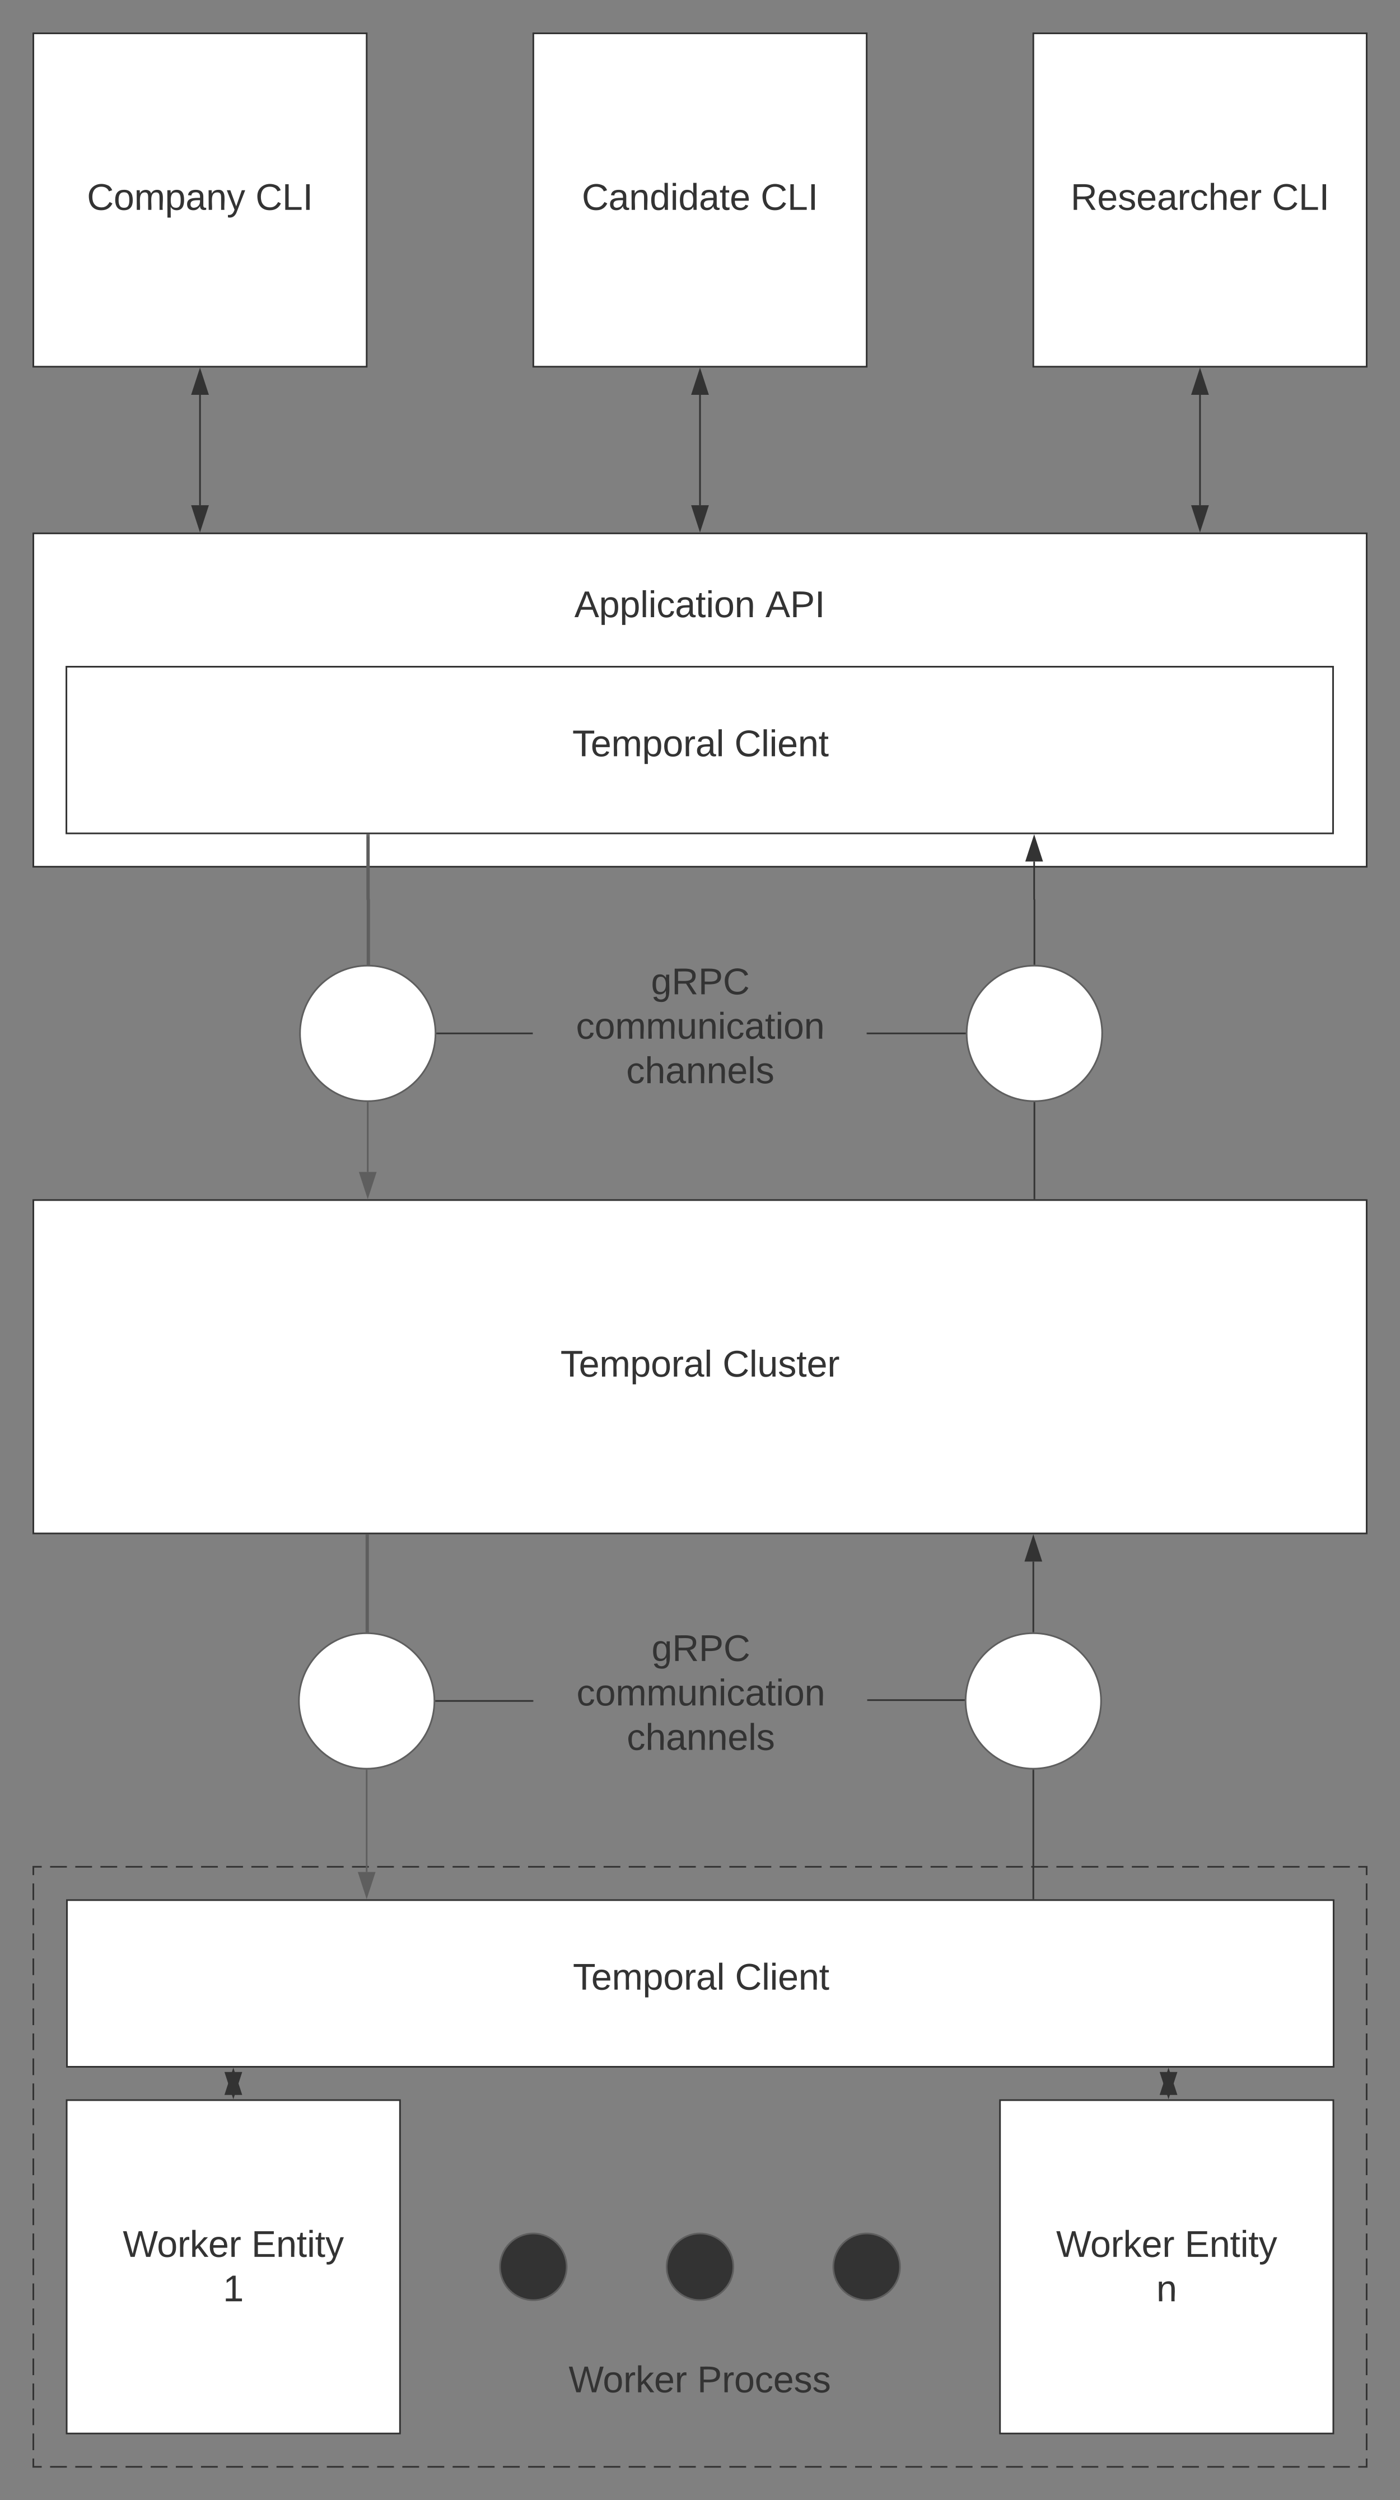 <svg xmlns="http://www.w3.org/2000/svg" xmlns:xlink="http://www.w3.org/1999/xlink" xmlns:lucid="lucid" width="840" height="1500"><rect width="100%" height="100%" fill="#808080" stroke="none"/><g transform="translate(-480 -280)" lucid:page-tab-id="0_0"><path d="M500 1400h800v360H500z" fill-opacity="0"/><path d="M510.06 1400h10.07m5.03 0h10.06m5.03 0h10.06m5.05 0h10.06m5.04 0h10.06m5.03 0h10.07m5.03 0h10.06m5.02 0h10.07m5.02 0h10.06m5.03 0h10.07m5.04 0h10.07m5.03 0h10.06m5.03 0h10.06m5.03 0h10.05m5.03 0h10.07m5.03 0h10.06m5.03 0h10.07m5.03 0h10.06m5.03 0h10.06m5.04 0h10.06m5.03 0H822m5.04 0h10.07m5.04 0h10.06m5.03 0h10.07m5.03 0h10.06m5.02 0h10.06m5.04 0h10.06m5.03 0h10.07m5.03 0h10.07m5.03 0h10.06m5.03 0h10.06m5.03 0h10.05m5.03 0h10.06m5.04 0h10.06m5.03 0h10.06m5.03 0h10.07m5.03 0h10.06m5.03 0h10.07m5.03 0h10.06m5.04 0h10.07m5.04 0h10.06m5.03 0H1139m5.03 0h10.06m5.02 0h10.06m5.03 0h10.08m5.03 0h10.07m5.03 0h10.07m5.03 0h10.06m5.03 0h10.05m5.04 0h10.05m5.03 0h10.06m5.03 0h10.07m5.03 0h5.03v5m0 5v10m0 5v10m0 5v10m0 5v10m0 5v10m0 5v10m0 5v10m0 5v10m0 5v10m0 5v10m0 5v10m0 5v10m0 5v10m0 5v10m0 5v10m0 5v10m0 5v10m0 5v10m0 5v10m0 5v10m0 5v10m0 5v10m0 5v10m0 5v5h-5.03m-5.03 0h-10.07m-5.03 0h-10.06m-5.03 0h-10.06m-5.05 0h-10.06m-5.04 0h-10.06m-5.03 0h-10.07m-5.03 0h-10.06m-5.02 0h-10.07m-5.02 0h-10.06m-5.03 0h-10.07m-5.04 0h-10.07m-5.03 0h-10.06m-5.03 0h-10.06m-5.03 0h-10.05m-5.03 0h-10.07m-5.03 0h-10.06m-5.03 0h-10.07m-5.03 0h-10.06m-5.03 0h-10.06m-5.04 0h-10.06m-5.03 0H978m-5.04 0H962.9m-5.04 0H947.8m-5.03 0H932.7m-5.03 0H917.6m-5.02 0h-10.06m-5.04 0h-10.06m-5.03 0h-10.07m-5.03 0h-10.07m-5.03 0h-10.06m-5.03 0h-10.06m-5.03 0h-10.05m-5.03 0h-10.06m-5.04 0h-10.06m-5.03 0h-10.06m-5.03 0h-10.07m-5.03 0h-10.06m-5.03 0h-10.07m-5.03 0H706.3m-5.04 0H691.2m-5.04 0H676.1m-5.03 0H661m-5.03 0H645.9m-5.02 0h-10.06m-5.03 0H615.7m-5.03 0h-10.07m-5.03 0h-10.07m-5.03 0h-10.06m-5.03 0h-10.05m-5.04 0h-10.05m-5.03 0h-10.06m-5.03 0h-10.07m-5.03 0H500v-5m0-5v-10m0-5v-10m0-5v-10m0-5v-10m0-5v-10m0-5v-10m0-5v-10m0-5v-10m0-5v-10m0-5v-10m0-5v-10m0-5v-10m0-5v-10m0-5v-10m0-5v-10m0-5v-10m0-5v-10m0-5v-10m0-5v-10m0-5v-10m0-5v-10m0-5v-10m0-5v-10m0-5v-5h5.03" stroke="#333" fill="none"/><path d="M500 300h200v200H500z" stroke="#333" fill="#fff"/><use xlink:href="#a" transform="matrix(1,0,0,1,505,305) translate(27.191 100.903)"/><use xlink:href="#b" transform="matrix(1,0,0,1,505,305) translate(128.302 100.903)"/><path d="M800 300h200v200H800z" stroke="#333" fill="#fff"/><use xlink:href="#c" transform="matrix(1,0,0,1,805,305) translate(24.105 100.903)"/><use xlink:href="#b" transform="matrix(1,0,0,1,805,305) translate(131.389 100.903)"/><path d="M1100 300h200v200h-200z" stroke="#333" fill="#fff"/><use xlink:href="#d" transform="matrix(1,0,0,1,1105,305) translate(17.346 100.903)"/><use xlink:href="#b" transform="matrix(1,0,0,1,1105,305) translate(138.148 100.903)"/><path d="M500 600h800v200H500z" stroke="#333" fill="#fff"/><path d="M519.84 680h760v100h-760z" stroke="#333" fill="#fff"/><use xlink:href="#e" transform="matrix(1,0,0,1,524.835,685) translate(298.556 48.715)"/><use xlink:href="#f" transform="matrix(1,0,0,1,524.835,685) translate(395.84 48.715)"/><path d="M600 516.88v66.24" stroke="#333" fill="none"/><path d="M600 502.12l4.64 14.26h-9.28zM600 597.88l-4.64-14.26h9.28z" stroke="#333" fill="#333"/><path d="M900 516.88v66.24" stroke="#333" fill="none"/><path d="M900 502.12l4.64 14.26h-9.28zM900 597.88l-4.64-14.26h9.28z" stroke="#333" fill="#333"/><path d="M1200 516.88v66.24" stroke="#333" fill="none"/><path d="M1200 502.12l4.64 14.26h-9.28zM1200 597.88l-4.64-14.26h9.28z" stroke="#333" fill="#333"/><path d="M500 1000h800v200H500z" stroke="#333" fill="#fff"/><use xlink:href="#e" transform="matrix(1,0,0,1,505,1005) translate(311.265 100.903)"/><use xlink:href="#g" transform="matrix(1,0,0,1,505,1005) translate(408.549 100.903)"/><path d="M520 1540h200v200H520z" stroke="#333" fill="#fff"/><use xlink:href="#h" transform="matrix(1,0,0,1,525,1545) translate(28.673 89.028)"/><use xlink:href="#i" transform="matrix(1,0,0,1,525,1545) translate(105.833 89.028)"/><use xlink:href="#j" transform="matrix(1,0,0,1,525,1545) translate(88.827 115.694)"/><path d="M1100.65 941.65V999" stroke="#333" fill="none"/><path d="M1100.65 941.15l.5-.02v.54h-1v-.55M1101.15 999.5h-1v-.5h1" fill="#333"/><path d="M1100.5 796.88v22.7c0 .06.03.1.07.1.05 0 .08.03.08.08v38.6" stroke="#333" fill="none"/><path d="M1100.5 782.12l4.62 14.26h-9.27z" stroke="#333" fill="#333"/><path d="M1101.15 858.88l-.5-.03-.5.02v-.54h1" fill="#333"/><path d="M1141.3 900c0 22.45-18.2 40.65-40.65 40.65S1060 922.45 1060 900s18.2-40.65 40.65-40.65 40.66 18.2 40.66 40.65z" stroke="#5e5e5e" fill="#fff"/><path d="M1080 1540h200v200h-200z" stroke="#333" fill="#fff"/><use xlink:href="#h" transform="matrix(1,0,0,1,1085,1545) translate(28.673 89.028)"/><use xlink:href="#i" transform="matrix(1,0,0,1,1085,1545) translate(105.833 89.028)"/><use xlink:href="#k" transform="matrix(1,0,0,1,1085,1545) translate(88.827 115.694)"/><path d="M820 1640c0 11.05-8.95 20-20 20s-20-8.95-20-20 8.95-20 20-20 20 8.95 20 20zM920 1640c0 11.05-8.95 20-20 20s-20-8.95-20-20 8.95-20 20-20 20 8.95 20 20zM1020 1640c0 11.05-8.95 20-20 20s-20-8.95-20-20 8.95-20 20-20 20 8.95 20 20z" stroke="#5e5e5e" fill="#333"/><path d="M779.84 626c0-3.3 2.68-6 6-6h228c3.3 0 6 2.7 6 6v38c0 3.3-2.7 6-6 6h-228c-3.32 0-6-2.7-6-6z" stroke="#000" stroke-opacity="0" stroke-width="3" fill="#fff" fill-opacity="0"/><use xlink:href="#l" transform="matrix(1,0,0,1,784.835,625) translate(39.784 25.278)"/><use xlink:href="#m" transform="matrix(1,0,0,1,784.835,625) translate(154.414 25.278)"/><path d="M741.3 900c0 22.45-18.2 40.65-40.65 40.65S660 922.45 660 900s18.2-40.65 40.65-40.65 40.66 18.2 40.66 40.65z" stroke="#5e5e5e" fill="#fff"/><path d="M700.83 781.5v38.1c0 .05.04.08.1.08.03 0 .07.04.07.1v38.1" stroke="#5e5e5e" stroke-width="2" fill="none"/><path d="M701.83 781.53h-2v-1.03h2M702 858.93l-1.34-.08-.66.03v-1.04h2" fill="#5e5e5e"/><path d="M700.65 941.65v41.47" stroke="#5e5e5e" fill="none"/><path d="M700.65 941.15l.5-.02v.54h-1v-.55" fill="#5e5e5e"/><path d="M700.65 997.88l-4.63-14.26h9.27z" stroke="#5e5e5e" fill="#5e5e5e"/><path d="M1100 1342.15V1419" stroke="#333" fill="none"/><path d="M1100 1341.65l.5-.02v.54h-1v-.55M1100.5 1419.5h-1v-.5h1" fill="#333"/><path d="M1100 1216.88v41.97" stroke="#333" fill="none"/><path d="M1100 1202.12l4.64 14.26h-9.28z" stroke="#333" fill="#333"/><path d="M1100.5 1259.38l-.5-.03-.5.02v-.54h1" fill="#333"/><path d="M1140.65 1300.5c0 22.45-18.2 40.65-40.65 40.65s-40.65-18.2-40.65-40.65 18.2-40.65 40.65-40.65 40.65 18.2 40.65 40.65zM740.65 1300.5c0 22.45-18.2 40.65-40.65 40.65s-40.65-18.2-40.65-40.65 18.2-40.65 40.65-40.65 40.65 18.2 40.65 40.65z" stroke="#5e5e5e" fill="#fff"/><path d="M700.34 1201.5v56.87" stroke="#5e5e5e" stroke-width="2" fill="none"/><path d="M701.34 1201.53h-2v-1.03h2M701.34 1259.43l-1.34-.08-.66.03v-1.04h2" fill="#5e5e5e"/><path d="M700 1342.15v60.97" stroke="#5e5e5e" fill="none"/><path d="M700 1341.65l.5-.02v.54h-1v-.55" fill="#5e5e5e"/><path d="M700 1417.88l-4.64-14.26h9.28z" stroke="#5e5e5e" fill="#5e5e5e"/><path d="M779.84 1686c0-3.3 2.68-6 6-6h228c3.3 0 6 2.7 6 6v48c0 3.3-2.7 6-6 6h-228c-3.32 0-6-2.7-6-6z" stroke="#000" stroke-opacity="0" stroke-width="3" fill="#fff" fill-opacity="0"/><use xlink:href="#n" transform="matrix(1,0,0,1,784.835,1685) translate(36.327 30.278)"/><use xlink:href="#o" transform="matrix(1,0,0,1,784.835,1685) translate(113.488 30.278)"/><path d="M742.3 900H799.18" stroke="#333" fill="none"/><path d="M742.32 900.5h-.54l.03-.5-.02-.5h.54M799.67 900.5h-.5v-1h.5" fill="#333"/><path d="M1059 900h-58.5" stroke="#333" fill="none"/><path d="M1059.5 900l.02.5h-.53v-1h.53M1000.5 900.5h-.5v-1h.5" fill="#333"/><path d="M799.67 846c0-3.3 2.7-6 6-6H994c3.3 0 6 2.7 6 6v108c0 3.3-2.7 6-6 6H805.67c-3.3 0-6-2.7-6-6z" stroke="#000" stroke-opacity="0" stroke-width="3" fill="#fff" fill-opacity="0"/><use xlink:href="#p" transform="matrix(1,0,0,1,804.67,845) translate(65.932 31.528)"/><use xlink:href="#q" transform="matrix(1,0,0,1,804.67,845) translate(20.932 58.194)"/><use xlink:href="#r" transform="matrix(1,0,0,1,804.67,845) translate(51.086 84.861)"/><path d="M741.65 1300.5h57.85" stroke="#333" fill="none"/><path d="M741.67 1301h-.55l.03-.5-.02-.5h.54M800 1301h-.5v-1h.5" fill="#333"/><path d="M1058.38 1300h-57.55" stroke="#333" fill="none"/><path d="M1058.85 1300.5h-.5v-1h.56M1000.84 1300.5h-.5v-1h.5" fill="#333"/><path d="M800 1246c0-3.3 2.7-6 6-6h188.33c3.3 0 6 2.7 6 6v108c0 3.3-2.7 6-6 6H806c-3.3 0-6-2.7-6-6z" stroke="#000" stroke-opacity="0" stroke-width="3" fill="#fff" fill-opacity="0"/><g><use xlink:href="#p" transform="matrix(1,0,0,1,805,1245) translate(65.932 31.528)"/><use xlink:href="#q" transform="matrix(1,0,0,1,805,1245) translate(20.932 58.194)"/><use xlink:href="#r" transform="matrix(1,0,0,1,805,1245) translate(51.086 84.861)"/></g><path d="M520.16 1420h760v100h-760z" stroke="#333" fill="#fff"/><g><use xlink:href="#s" transform="matrix(1,0,0,1,525.165,1425) translate(298.556 48.715)"/><use xlink:href="#t" transform="matrix(1,0,0,1,525.165,1425) translate(395.84 48.715)"/></g><path d="M620 1523.12v13.76" stroke="#333" fill="none"/><path d="M620 1537.88l-4.64-14.26h9.28z" stroke="#333" fill="#333"/><path d="M620 1522.12l4.64 14.26h-9.28z" stroke="#333" fill="#333"/><path d="M1181.1 1536.88v-13.76" stroke="#333" fill="none"/><path d="M1181.1 1522.12l4.64 14.26h-9.27z" stroke="#333" fill="#333"/><path d="M1181.1 1537.88l-4.63-14.26h9.27z" stroke="#333" fill="#333"/><defs><path fill="#333" d="M212-179c-10-28-35-45-73-45-59 0-87 40-87 99 0 60 29 101 89 101 43 0 62-24 78-52l27 14C228-24 195 4 139 4 59 4 22-46 18-125c-6-104 99-153 187-111 19 9 31 26 39 46" id="u"/><path fill="#333" d="M100-194c62-1 85 37 85 99 1 63-27 99-86 99S16-35 15-95c0-66 28-99 85-99zM99-20c44 1 53-31 53-75 0-43-8-75-51-75s-53 32-53 75 10 74 51 75" id="v"/><path fill="#333" d="M210-169c-67 3-38 105-44 169h-31v-121c0-29-5-50-35-48C34-165 62-65 56 0H25l-1-190h30c1 10-1 24 2 32 10-44 99-50 107 0 11-21 27-35 58-36 85-2 47 119 55 194h-31v-121c0-29-5-49-35-48" id="w"/><path fill="#333" d="M115-194c55 1 70 41 70 98S169 2 115 4C84 4 66-9 55-30l1 105H24l-1-265h31l2 30c10-21 28-34 59-34zm-8 174c40 0 45-34 45-75s-6-73-45-74c-42 0-51 32-51 76 0 43 10 73 51 73" id="x"/><path fill="#333" d="M141-36C126-15 110 5 73 4 37 3 15-17 15-53c-1-64 63-63 125-63 3-35-9-54-41-54-24 1-41 7-42 31l-33-3c5-37 33-52 76-52 45 0 72 20 72 64v82c-1 20 7 32 28 27v20c-31 9-61-2-59-35zM48-53c0 20 12 33 32 33 41-3 63-29 60-74-43 2-92-5-92 41" id="y"/><path fill="#333" d="M117-194c89-4 53 116 60 194h-32v-121c0-31-8-49-39-48C34-167 62-67 57 0H25l-1-190h30c1 10-1 24 2 32 11-22 29-35 61-36" id="z"/><path fill="#333" d="M179-190L93 31C79 59 56 82 12 73V49c39 6 53-20 64-50L1-190h34L92-34l54-156h33" id="A"/><g id="a"><use transform="matrix(0.062,0,0,0.062,0,0)" xlink:href="#u"/><use transform="matrix(0.062,0,0,0.062,15.988,0)" xlink:href="#v"/><use transform="matrix(0.062,0,0,0.062,28.333,0)" xlink:href="#w"/><use transform="matrix(0.062,0,0,0.062,46.79,0)" xlink:href="#x"/><use transform="matrix(0.062,0,0,0.062,59.136,0)" xlink:href="#y"/><use transform="matrix(0.062,0,0,0.062,71.481,0)" xlink:href="#z"/><use transform="matrix(0.062,0,0,0.062,83.827,0)" xlink:href="#A"/></g><path fill="#333" d="M30 0v-248h33v221h125V0H30" id="B"/><path fill="#333" d="M33 0v-248h34V0H33" id="C"/><g id="b"><use transform="matrix(0.062,0,0,0.062,0,0)" xlink:href="#u"/><use transform="matrix(0.062,0,0,0.062,15.988,0)" xlink:href="#B"/><use transform="matrix(0.062,0,0,0.062,28.333,0)" xlink:href="#C"/></g><path fill="#333" d="M85-194c31 0 48 13 60 33l-1-100h32l1 261h-30c-2-10 0-23-3-31C134-8 116 4 85 4 32 4 16-35 15-94c0-66 23-100 70-100zm9 24c-40 0-46 34-46 75 0 40 6 74 45 74 42 0 51-32 51-76 0-42-9-74-50-73" id="D"/><path fill="#333" d="M24-231v-30h32v30H24zM24 0v-190h32V0H24" id="E"/><path fill="#333" d="M59-47c-2 24 18 29 38 22v24C64 9 27 4 27-40v-127H5v-23h24l9-43h21v43h35v23H59v120" id="F"/><path fill="#333" d="M100-194c63 0 86 42 84 106H49c0 40 14 67 53 68 26 1 43-12 49-29l28 8c-11 28-37 45-77 45C44 4 14-33 15-96c1-61 26-98 85-98zm52 81c6-60-76-77-97-28-3 7-6 17-6 28h103" id="G"/><g id="c"><use transform="matrix(0.062,0,0,0.062,0,0)" xlink:href="#u"/><use transform="matrix(0.062,0,0,0.062,15.988,0)" xlink:href="#y"/><use transform="matrix(0.062,0,0,0.062,28.333,0)" xlink:href="#z"/><use transform="matrix(0.062,0,0,0.062,40.679,0)" xlink:href="#D"/><use transform="matrix(0.062,0,0,0.062,53.025,0)" xlink:href="#E"/><use transform="matrix(0.062,0,0,0.062,57.901,0)" xlink:href="#D"/><use transform="matrix(0.062,0,0,0.062,70.247,0)" xlink:href="#y"/><use transform="matrix(0.062,0,0,0.062,82.593,0)" xlink:href="#F"/><use transform="matrix(0.062,0,0,0.062,88.765,0)" xlink:href="#G"/></g><path fill="#333" d="M233-177c-1 41-23 64-60 70L243 0h-38l-65-103H63V0H30v-248c88 3 205-21 203 71zM63-129c60-2 137 13 137-47 0-61-80-42-137-45v92" id="H"/><path fill="#333" d="M135-143c-3-34-86-38-87 0 15 53 115 12 119 90S17 21 10-45l28-5c4 36 97 45 98 0-10-56-113-15-118-90-4-57 82-63 122-42 12 7 21 19 24 35" id="I"/><path fill="#333" d="M114-163C36-179 61-72 57 0H25l-1-190h30c1 12-1 29 2 39 6-27 23-49 58-41v29" id="J"/><path fill="#333" d="M96-169c-40 0-48 33-48 73s9 75 48 75c24 0 41-14 43-38l32 2c-6 37-31 61-74 61-59 0-76-41-82-99-10-93 101-131 147-64 4 7 5 14 7 22l-32 3c-4-21-16-35-41-35" id="K"/><path fill="#333" d="M106-169C34-169 62-67 57 0H25v-261h32l-1 103c12-21 28-36 61-36 89 0 53 116 60 194h-32v-121c2-32-8-49-39-48" id="L"/><g id="d"><use transform="matrix(0.062,0,0,0.062,0,0)" xlink:href="#H"/><use transform="matrix(0.062,0,0,0.062,15.988,0)" xlink:href="#G"/><use transform="matrix(0.062,0,0,0.062,28.333,0)" xlink:href="#I"/><use transform="matrix(0.062,0,0,0.062,39.444,0)" xlink:href="#G"/><use transform="matrix(0.062,0,0,0.062,51.79,0)" xlink:href="#y"/><use transform="matrix(0.062,0,0,0.062,64.136,0)" xlink:href="#J"/><use transform="matrix(0.062,0,0,0.062,71.481,0)" xlink:href="#K"/><use transform="matrix(0.062,0,0,0.062,82.593,0)" xlink:href="#L"/><use transform="matrix(0.062,0,0,0.062,94.938,0)" xlink:href="#G"/><use transform="matrix(0.062,0,0,0.062,107.284,0)" xlink:href="#J"/></g><path fill="#333" d="M127-220V0H93v-220H8v-28h204v28h-85" id="M"/><path fill="#333" d="M24 0v-261h32V0H24" id="N"/><g id="e"><use transform="matrix(0.062,0,0,0.062,0,0)" xlink:href="#M"/><use transform="matrix(0.062,0,0,0.062,11.049,0)" xlink:href="#G"/><use transform="matrix(0.062,0,0,0.062,23.395,0)" xlink:href="#w"/><use transform="matrix(0.062,0,0,0.062,41.852,0)" xlink:href="#x"/><use transform="matrix(0.062,0,0,0.062,54.198,0)" xlink:href="#v"/><use transform="matrix(0.062,0,0,0.062,66.543,0)" xlink:href="#J"/><use transform="matrix(0.062,0,0,0.062,73.889,0)" xlink:href="#y"/><use transform="matrix(0.062,0,0,0.062,86.235,0)" xlink:href="#N"/></g><g id="f"><use transform="matrix(0.062,0,0,0.062,0,0)" xlink:href="#u"/><use transform="matrix(0.062,0,0,0.062,15.988,0)" xlink:href="#N"/><use transform="matrix(0.062,0,0,0.062,20.864,0)" xlink:href="#E"/><use transform="matrix(0.062,0,0,0.062,25.741,0)" xlink:href="#G"/><use transform="matrix(0.062,0,0,0.062,38.086,0)" xlink:href="#z"/><use transform="matrix(0.062,0,0,0.062,50.432,0)" xlink:href="#F"/></g><path fill="#333" d="M84 4C-5 8 30-112 23-190h32v120c0 31 7 50 39 49 72-2 45-101 50-169h31l1 190h-30c-1-10 1-25-2-33-11 22-28 36-60 37" id="O"/><g id="g"><use transform="matrix(0.062,0,0,0.062,0,0)" xlink:href="#u"/><use transform="matrix(0.062,0,0,0.062,15.988,0)" xlink:href="#N"/><use transform="matrix(0.062,0,0,0.062,20.864,0)" xlink:href="#O"/><use transform="matrix(0.062,0,0,0.062,33.21,0)" xlink:href="#I"/><use transform="matrix(0.062,0,0,0.062,44.321,0)" xlink:href="#F"/><use transform="matrix(0.062,0,0,0.062,50.494,0)" xlink:href="#G"/><use transform="matrix(0.062,0,0,0.062,62.84,0)" xlink:href="#J"/></g><path fill="#333" d="M266 0h-40l-56-210L115 0H75L2-248h35L96-30l15-64 43-154h32l59 218 59-218h35" id="P"/><path fill="#333" d="M143 0L79-87 56-68V0H24v-261h32v163l83-92h37l-77 82L181 0h-38" id="Q"/><g id="h"><use transform="matrix(0.062,0,0,0.062,0,0)" xlink:href="#P"/><use transform="matrix(0.062,0,0,0.062,20.494,0)" xlink:href="#v"/><use transform="matrix(0.062,0,0,0.062,32.84,0)" xlink:href="#J"/><use transform="matrix(0.062,0,0,0.062,40.185,0)" xlink:href="#Q"/><use transform="matrix(0.062,0,0,0.062,51.296,0)" xlink:href="#G"/><use transform="matrix(0.062,0,0,0.062,63.642,0)" xlink:href="#J"/></g><path fill="#333" d="M30 0v-248h187v28H63v79h144v27H63v87h162V0H30" id="R"/><g id="i"><use transform="matrix(0.062,0,0,0.062,0,0)" xlink:href="#R"/><use transform="matrix(0.062,0,0,0.062,14.815,0)" xlink:href="#z"/><use transform="matrix(0.062,0,0,0.062,27.16,0)" xlink:href="#F"/><use transform="matrix(0.062,0,0,0.062,33.333,0)" xlink:href="#E"/><use transform="matrix(0.062,0,0,0.062,38.21,0)" xlink:href="#F"/><use transform="matrix(0.062,0,0,0.062,44.383,0)" xlink:href="#A"/></g><path fill="#333" d="M27 0v-27h64v-190l-56 39v-29l58-41h29v221h61V0H27" id="S"/><use transform="matrix(0.062,0,0,0.062,0,0)" xlink:href="#S" id="j"/><use transform="matrix(0.062,0,0,0.062,0,0)" xlink:href="#z" id="k"/><path fill="#333" d="M205 0l-28-72H64L36 0H1l101-248h38L239 0h-34zm-38-99l-47-123c-12 45-31 82-46 123h93" id="T"/><g id="l"><use transform="matrix(0.062,0,0,0.062,0,0)" xlink:href="#T"/><use transform="matrix(0.062,0,0,0.062,14.815,0)" xlink:href="#x"/><use transform="matrix(0.062,0,0,0.062,27.16,0)" xlink:href="#x"/><use transform="matrix(0.062,0,0,0.062,39.506,0)" xlink:href="#N"/><use transform="matrix(0.062,0,0,0.062,44.383,0)" xlink:href="#E"/><use transform="matrix(0.062,0,0,0.062,49.259,0)" xlink:href="#K"/><use transform="matrix(0.062,0,0,0.062,60.37,0)" xlink:href="#y"/><use transform="matrix(0.062,0,0,0.062,72.716,0)" xlink:href="#F"/><use transform="matrix(0.062,0,0,0.062,78.889,0)" xlink:href="#E"/><use transform="matrix(0.062,0,0,0.062,83.765,0)" xlink:href="#v"/><use transform="matrix(0.062,0,0,0.062,96.111,0)" xlink:href="#z"/></g><path fill="#333" d="M30-248c87 1 191-15 191 75 0 78-77 80-158 76V0H30v-248zm33 125c57 0 124 11 124-50 0-59-68-47-124-48v98" id="U"/><g id="m"><use transform="matrix(0.062,0,0,0.062,0,0)" xlink:href="#T"/><use transform="matrix(0.062,0,0,0.062,14.815,0)" xlink:href="#U"/><use transform="matrix(0.062,0,0,0.062,29.63,0)" xlink:href="#C"/></g><g id="n"><use transform="matrix(0.062,0,0,0.062,0,0)" xlink:href="#P"/><use transform="matrix(0.062,0,0,0.062,20.494,0)" xlink:href="#v"/><use transform="matrix(0.062,0,0,0.062,32.84,0)" xlink:href="#J"/><use transform="matrix(0.062,0,0,0.062,40.185,0)" xlink:href="#Q"/><use transform="matrix(0.062,0,0,0.062,51.296,0)" xlink:href="#G"/><use transform="matrix(0.062,0,0,0.062,63.642,0)" xlink:href="#J"/></g><g id="o"><use transform="matrix(0.062,0,0,0.062,0,0)" xlink:href="#U"/><use transform="matrix(0.062,0,0,0.062,14.815,0)" xlink:href="#J"/><use transform="matrix(0.062,0,0,0.062,22.16,0)" xlink:href="#v"/><use transform="matrix(0.062,0,0,0.062,34.506,0)" xlink:href="#K"/><use transform="matrix(0.062,0,0,0.062,45.617,0)" xlink:href="#G"/><use transform="matrix(0.062,0,0,0.062,57.963,0)" xlink:href="#I"/><use transform="matrix(0.062,0,0,0.062,69.074,0)" xlink:href="#I"/></g><path fill="#333" d="M177-190C167-65 218 103 67 71c-23-6-38-20-44-43l32-5c15 47 100 32 89-28v-30C133-14 115 1 83 1 29 1 15-40 15-95c0-56 16-97 71-98 29-1 48 16 59 35 1-10 0-23 2-32h30zM94-22c36 0 50-32 50-73 0-42-14-75-50-75-39 0-46 34-46 75s6 73 46 73" id="V"/><g id="p"><use transform="matrix(0.062,0,0,0.062,0,0)" xlink:href="#V"/><use transform="matrix(0.062,0,0,0.062,12.346,0)" xlink:href="#H"/><use transform="matrix(0.062,0,0,0.062,28.333,0)" xlink:href="#U"/><use transform="matrix(0.062,0,0,0.062,43.148,0)" xlink:href="#u"/></g><g id="q"><use transform="matrix(0.062,0,0,0.062,0,0)" xlink:href="#K"/><use transform="matrix(0.062,0,0,0.062,11.111,0)" xlink:href="#v"/><use transform="matrix(0.062,0,0,0.062,23.457,0)" xlink:href="#w"/><use transform="matrix(0.062,0,0,0.062,41.914,0)" xlink:href="#w"/><use transform="matrix(0.062,0,0,0.062,60.37,0)" xlink:href="#O"/><use transform="matrix(0.062,0,0,0.062,72.716,0)" xlink:href="#z"/><use transform="matrix(0.062,0,0,0.062,85.062,0)" xlink:href="#E"/><use transform="matrix(0.062,0,0,0.062,89.938,0)" xlink:href="#K"/><use transform="matrix(0.062,0,0,0.062,101.049,0)" xlink:href="#y"/><use transform="matrix(0.062,0,0,0.062,113.395,0)" xlink:href="#F"/><use transform="matrix(0.062,0,0,0.062,119.568,0)" xlink:href="#E"/><use transform="matrix(0.062,0,0,0.062,124.444,0)" xlink:href="#v"/><use transform="matrix(0.062,0,0,0.062,136.79,0)" xlink:href="#z"/></g><g id="r"><use transform="matrix(0.062,0,0,0.062,0,0)" xlink:href="#K"/><use transform="matrix(0.062,0,0,0.062,11.111,0)" xlink:href="#L"/><use transform="matrix(0.062,0,0,0.062,23.457,0)" xlink:href="#y"/><use transform="matrix(0.062,0,0,0.062,35.802,0)" xlink:href="#z"/><use transform="matrix(0.062,0,0,0.062,48.148,0)" xlink:href="#z"/><use transform="matrix(0.062,0,0,0.062,60.494,0)" xlink:href="#G"/><use transform="matrix(0.062,0,0,0.062,72.84,0)" xlink:href="#N"/><use transform="matrix(0.062,0,0,0.062,77.716,0)" xlink:href="#I"/></g><g id="s"><use transform="matrix(0.062,0,0,0.062,0,0)" xlink:href="#M"/><use transform="matrix(0.062,0,0,0.062,11.049,0)" xlink:href="#G"/><use transform="matrix(0.062,0,0,0.062,23.395,0)" xlink:href="#w"/><use transform="matrix(0.062,0,0,0.062,41.852,0)" xlink:href="#x"/><use transform="matrix(0.062,0,0,0.062,54.198,0)" xlink:href="#v"/><use transform="matrix(0.062,0,0,0.062,66.543,0)" xlink:href="#J"/><use transform="matrix(0.062,0,0,0.062,73.889,0)" xlink:href="#y"/><use transform="matrix(0.062,0,0,0.062,86.235,0)" xlink:href="#N"/></g><g id="t"><use transform="matrix(0.062,0,0,0.062,0,0)" xlink:href="#u"/><use transform="matrix(0.062,0,0,0.062,15.988,0)" xlink:href="#N"/><use transform="matrix(0.062,0,0,0.062,20.864,0)" xlink:href="#E"/><use transform="matrix(0.062,0,0,0.062,25.741,0)" xlink:href="#G"/><use transform="matrix(0.062,0,0,0.062,38.086,0)" xlink:href="#z"/><use transform="matrix(0.062,0,0,0.062,50.432,0)" xlink:href="#F"/></g></defs></g></svg>